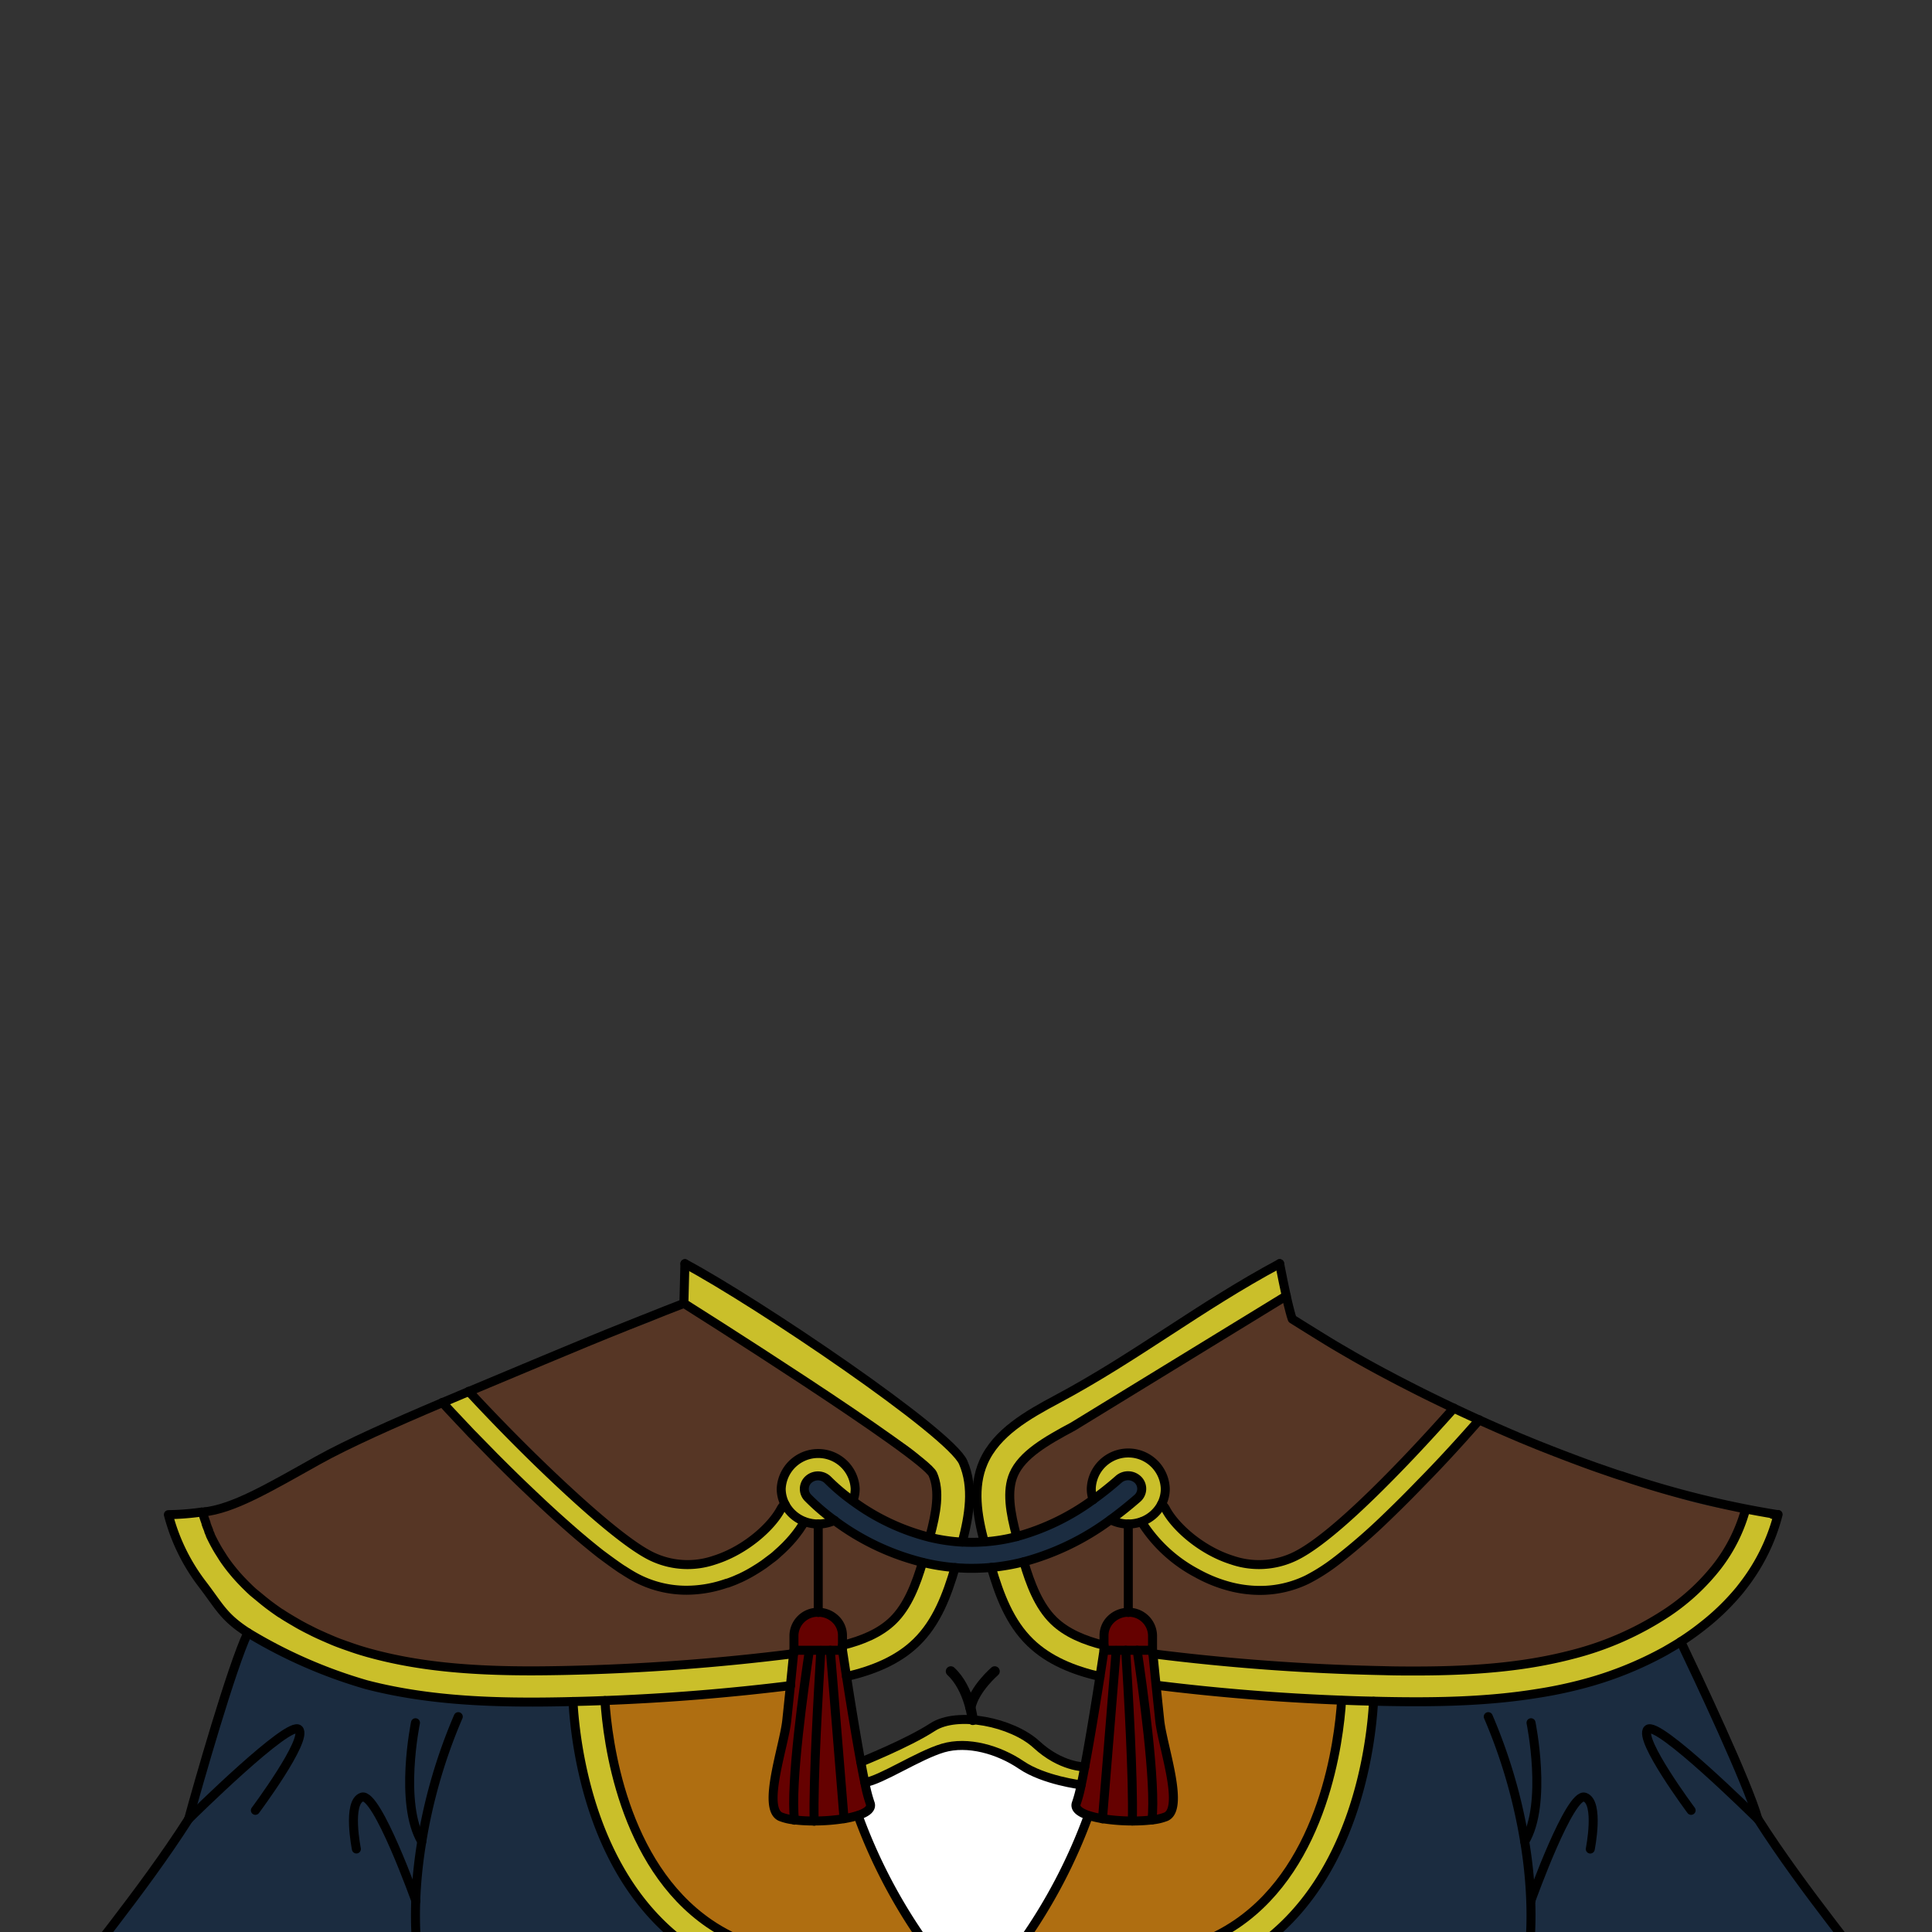 <svg id="outfit" xmlns="http://www.w3.org/2000/svg" viewBox="0 0 432 432">
  <rect x="0" y="0" width="432" height="432" fill="#333333" stroke="none"/>
  <defs>
    <style>.BUNTAI_PUMA_OUTFIT_PUMA_OUTFIT_16_cls-1{fill:#650100;}.BUNTAI_PUMA_OUTFIT_PUMA_OUTFIT_16_cls-2{fill:#fff;}.BUNTAI_PUMA_OUTFIT_PUMA_OUTFIT_16_cls-3{fill:#af6e11;}.BUNTAI_PUMA_OUTFIT_PUMA_OUTFIT_16_cls-4{fill:#1b2c40;}.BUNTAI_PUMA_OUTFIT_PUMA_OUTFIT_16_cls-5{fill:#cabf2a;}.BUNTAI_PUMA_OUTFIT_PUMA_OUTFIT_16_cls-6{fill:#563625;}.BUNTAI_PUMA_OUTFIT_PUMA_OUTFIT_16_cls-7,.BUNTAI_PUMA_OUTFIT_PUMA_OUTFIT_16_cls-8,.BUNTAI_PUMA_OUTFIT_PUMA_OUTFIT_16_cls-9{fill:none;stroke:#000;stroke-linecap:round;stroke-linejoin:round;}.BUNTAI_PUMA_OUTFIT_PUMA_OUTFIT_16_cls-7{stroke-width:2.01px;}.BUNTAI_PUMA_OUTFIT_PUMA_OUTFIT_16_cls-8{stroke-width:2.26px;}.BUNTAI_PUMA_OUTFIT_PUMA_OUTFIT_16_cls-9{stroke-width:2.01px;}</style>
  </defs>
  <path class="BUNTAI_PUMA_OUTFIT_PUMA_OUTFIT_16_cls-1" d="M257.71,365.73V369H246.86v-3.31a5.06,5.06,0,0,1,1.59-3.66,5.6,5.6,0,0,1,3.84-1.52A5.31,5.31,0,0,1,257.71,365.73Z" />
  <path class="BUNTAI_PUMA_OUTFIT_PUMA_OUTFIT_16_cls-2" d="M241.76,399.1a29,29,0,0,1-1.07,4.1c-.47,1.18.68,2.1,2.67,2.76a120.4,120.4,0,0,1-15,28.56c-1.43,2-2.93,3.93-4.53,5.85q-2.9,3.48-6.22,6.77c-2.22-2.19-4.28-4.45-6.22-6.77-1.6-1.92-3.1-3.87-4.53-5.85a120.4,120.4,0,0,1-15-28.56c2-.66,3.15-1.58,2.67-2.76a32.9,32.9,0,0,1-1.18-4.63c3.62-.51,11.91-6.06,17.47-7.7s12.46.34,17.53,3.79S241.76,399.1,241.76,399.1Z" />
  <path class="BUNTAI_PUMA_OUTFIT_PUMA_OUTFIT_16_cls-3" d="M258.51,376.9c.27,2.71.58,5.63.81,7.86.59,5.65,5.57,19.56,1.42,21.49a11.44,11.44,0,0,1-3.16.73,36.64,36.64,0,0,1-4.39.24,43.55,43.55,0,0,1-6.67-.52,21.07,21.07,0,0,1-3.16-.74,120.4,120.4,0,0,1-15,28.56c20.08,5.27,36.29,3.79,48.27-4.41,19.43-13.31,22.77-40.95,23.34-49.86h0Q279.19,379.46,258.51,376.9Z" />
  <path class="BUNTAI_PUMA_OUTFIT_PUMA_OUTFIT_16_cls-3" d="M188.73,406.7a43.78,43.78,0,0,1-6.68.52,36.76,36.76,0,0,1-4.39-.24,11.27,11.27,0,0,1-3.15-.73c-4.16-1.93.82-15.84,1.41-21.49.24-2.23.54-5.15.82-7.86q-20.66,2.53-41.48,3.34h0c.57,8.91,3.91,36.55,23.34,49.86,12,8.2,28.19,9.68,48.27,4.41a120.4,120.4,0,0,1-15-28.56A20.64,20.64,0,0,1,188.73,406.7Z" />
  <path class="BUNTAI_PUMA_OUTFIT_PUMA_OUTFIT_16_cls-4" d="M186.61,340a55.18,55.18,0,0,0,19.68,9.38,46.1,46.1,0,0,0,7.28,1.18c.51.05,1,.08,1.55.1.75,0,1.49.06,2.24.06,1.43,0,2.87-.07,4.3-.2a46.55,46.55,0,0,0,7.26-1.26,57.88,57.88,0,0,0,19.42-9.4h0c2-1.46,4-3.05,6-4.79a2.82,2.82,0,0,0,.19-4.12,3.18,3.18,0,0,0-4.32-.18,73.9,73.9,0,0,1-5.79,4.61,51.86,51.86,0,0,1-17.11,8.25,39.5,39.5,0,0,1-7.26,1.17,36.64,36.64,0,0,1-4.57.05l-.32,0a40,40,0,0,1-7.28-1.08,49.33,49.33,0,0,1-17.17-8.12h0a44.65,44.65,0,0,1-5.49-4.63,3.15,3.15,0,0,0-4.3-.25,2.83,2.83,0,0,0-.27,4.11A47.73,47.73,0,0,0,186.61,340Z" />
  <path class="BUNTAI_PUMA_OUTFIT_PUMA_OUTFIT_16_cls-4" d="M419.93,443.73c-1.78-3.38-16.37-20.52-26.86-37v0c-2.11-7.74-13.65-32.16-17.24-39.66a78.32,78.32,0,0,1-22.54,9.64c-14.29,3.7-29.29,4.09-44.1,3.79l-2.05-.05c-.55,9.74-4,39.87-26.3,55.14-8.56,5.88-18.82,8.81-30.69,8.81a96.92,96.92,0,0,1-26.3-4q-2.9,3.48-6.22,6.77c-2.22-2.19-4.28-4.45-6.22-6.77a96.86,96.86,0,0,1-26.3,4c-11.86,0-22.12-2.93-30.68-8.81-22.26-15.27-25.75-45.4-26.3-55.14l-2.06.05c-14.81.3-29.81-.09-44.1-3.79a109.61,109.61,0,0,1-26.54-11.64c-3.59,7.5-11.13,33.92-13.24,41.66v0c-10.49,16.45-25.08,33.59-26.86,37s-3.2,23.78-3.2,23.78h92.71a57,57,0,0,0,7.55,8.29h210.5a56.47,56.47,0,0,0,7.55-8.29h92.72S421.71,447.13,419.93,443.73Z" />
  <path class="BUNTAI_PUMA_OUTFIT_PUMA_OUTFIT_16_cls-5" d="M180.93,330.7a2.82,2.82,0,0,0-.26,4.11,46.32,46.32,0,0,0,5.94,5.15,8.52,8.52,0,0,1-3.65.81c-.24,0-.49,0-.73,0s-.48-.05-.72-.09a5.05,5.05,0,0,1-.56-.12,1.1,1.1,0,0,1-.26-.06l-.14,0h0l-.19-.06a.49.49,0,0,1-.17-.06l-.13,0-.06,0-.15.27s0,0,0,0c-.19.34-.41.69-.65,1l-.3.46-.46.62c-.11.16-.24.32-.37.49s-.44.55-.68.84l-.59.67-.19.21-.76.8-.09.09-.9.87,0,0c-.3.28-.6.56-.92.83s-.67.57-1,.85-.63.5-1,.75l-1,.75-.91.61-.11.07q-.28.2-.57.36a33.18,33.18,0,0,1-3.63,2l-.54.23c-.39.18-.78.35-1.18.5s-.79.31-1.2.45l-.12,0c-.3.11-.62.21-.93.31a27.26,27.26,0,0,1-8.07,1.27,24.08,24.08,0,0,1-10.69-2.47c-.66-.32-1.36-.71-2.1-1.16l-.68-.42-.7-.45c-.32-.2-.64-.42-1-.65l-.83-.58-.81-.58,0,0-1.11-.81-1.35-1c-.49-.39-1-.78-1.49-1.19-.79-.64-1.6-1.3-2.43-2l-.05-.05-1.56-1.32-.09-.08-.1-.08c-.92-.8-1.84-1.61-2.78-2.45h0l-.38-.34c-.55-.48-1.1-1-1.65-1.49l-.22-.2c-.71-.64-1.41-1.3-2.12-1.95l-2.34-2.21-2.1-2-.24-.23c-1.6-1.54-3.17-3.09-4.71-4.62l-1.6-1.6c-1.58-1.59-3.1-3.16-4.54-4.65l-1.41-1.47c-.46-.49-.92-1-1.35-1.43-.23-.23-.44-.46-.65-.69-1.29-1.37-2.47-2.65-3.52-3.82h0c1.94-.83,3.9-1.65,5.86-2.47,4,4.35,9.49,10,15.26,15.66,9.51,9.27,19.79,18.39,25.61,21.23a18.5,18.5,0,0,0,14.06.86c6.89-2.16,12.83-7.53,14.91-11.49a3,3,0,0,1,.89-1,7.55,7.55,0,0,1-.84-3.48,8.27,8.27,0,0,1,16.53,0,7.61,7.61,0,0,1-.49,2.7,43.71,43.71,0,0,1-5.49-4.63A3.16,3.16,0,0,0,180.93,330.7Z" />
  <path class="BUNTAI_PUMA_OUTFIT_PUMA_OUTFIT_16_cls-5" d="M325.09,314.85c1.84.87,3.74,1.75,5.68,2.63-3.51,4-8,9-12.93,14-2.38,2.47-4.84,4.94-7.3,7.31h0l-.6.58a133.62,133.62,0,0,1-10.85,9.45l-.14.1a42.06,42.06,0,0,1-6.57,4.23,24.07,24.07,0,0,1-10.68,2.47,26.71,26.71,0,0,1-7.43-1.08l-.64-.19a31.67,31.67,0,0,1-5.47-2.29,3.59,3.59,0,0,1-.38-.21A32.62,32.62,0,0,1,255.7,341h0c-.15-.25-.29-.47-.42-.71l-.14,0a.34.34,0,0,1-.14.05,6.32,6.32,0,0,1-.62.18.08.08,0,0,1-.07,0l-.11,0-.48.11h0l-.23,0-.24,0-.23,0c-.23,0-.47,0-.71,0a8.52,8.52,0,0,1-3.94-.95c2-1.46,4-3.05,6-4.79a2.83,2.83,0,0,0,.18-4.12,3.17,3.17,0,0,0-4.31-.18c-1.93,1.68-3.85,3.23-5.79,4.61a7.27,7.27,0,0,1-.42-2.46,8.28,8.28,0,0,1,16.55,0,7.55,7.55,0,0,1-.85,3.48,3,3,0,0,1,.89,1c2.08,4,8,9.33,14.91,11.49a18.5,18.5,0,0,0,14.06-.86c6.2-3,15.77-12.08,24.33-21C318,322.69,321.92,318.41,325.09,314.85Z" />
  <path class="BUNTAI_PUMA_OUTFIT_PUMA_OUTFIT_16_cls-5" d="M241.76,399.1c.26-1.16.52-2.5.79-4-.08,0-5.36,0-10.77-5s-17.67-7.52-23.25-3.9S192.48,394,192.48,394c.31,1.65.6,3.2.89,4.53,3.62-.51,11.91-6.06,17.47-7.7s12.46.34,17.53,3.79S241.76,399.1,241.76,399.1Z" />
  <path class="BUNTAI_PUMA_OUTFIT_PUMA_OUTFIT_16_cls-5" d="M228.92,349.22a46.55,46.55,0,0,1-7.26,1.26c1.81,6.12,4.06,12.26,8.69,16.76,4.19,4.07,9.73,6.27,15.62,7.64.54-3.48.89-5.84.89-5.84V367.9c-4.42-1.1-8.41-2.76-11.27-5.55C232.24,359.09,230.36,354.1,228.92,349.22Z" />
  <path class="BUNTAI_PUMA_OUTFIT_PUMA_OUTFIT_16_cls-5" d="M158.6,430.11c-19.43-13.31-22.77-40.95-23.34-49.86h0q20.79-.78,41.48-3.34c.31-3.06.59-5.85.71-7.13a493.39,493.39,0,0,1-51.54,3.76c-2.61.05-5,.08-7.18.08-14.41,0-25.16-1.13-34.85-3.64-14.09-3.67-25.71-10.71-32.7-19.83a36.71,36.71,0,0,1-6.09-12,59.82,59.82,0,0,1-7.44.58,43.62,43.62,0,0,0,7.62,15.58c3.87,5.07,4.72,7.32,10.15,10.82A109.61,109.61,0,0,0,82,376.72c14.29,3.7,29.29,4.09,44.1,3.79l2.06-.05c.55,9.74,4,39.87,26.3,55.14,8.56,5.88,18.82,8.81,30.68,8.81a96.86,96.86,0,0,0,26.3-4c-1.6-1.92-3.1-3.87-4.53-5.85C186.79,439.79,170.58,438.31,158.6,430.11Z" />
  <path class="BUNTAI_PUMA_OUTFIT_PUMA_OUTFIT_16_cls-5" d="M199.66,362.35c-2.86,2.79-6.85,4.45-11.28,5.55V369s.36,2.36.9,5.84c5.88-1.37,11.43-3.57,15.61-7.64,4.62-4.49,6.87-10.61,8.68-16.72a46.1,46.1,0,0,1-7.28-1.18C204.85,354.19,203,359.12,199.66,362.35Z" />
  <path class="BUNTAI_PUMA_OUTFIT_PUMA_OUTFIT_16_cls-5" d="M215.17,344.79a40,40,0,0,1-7.27-1.08c1.46-5.46,2.32-10.3.69-14-1.88-4.34-7.13-7.41-13.27-10.69l-42.4-27.54a9,9,0,0,0-.39-2.26l.39-6.61c16.24,8.68,59.57,37.79,62.45,44.43C217.79,332.58,216.73,338.83,215.17,344.79Z" />
  <path class="BUNTAI_PUMA_OUTFIT_PUMA_OUTFIT_16_cls-5" d="M397.59,338.68A43.6,43.6,0,0,1,390,354.26c-.33.44-.67.87-1,1.29a52.61,52.61,0,0,1-8.24,8c-1.57,1.25-3.2,2.41-4.89,3.5-.3.19-.6.39-.91.57l0,0c-.84.52-1.69,1-2.55,1.51a80.59,80.59,0,0,1-19,7.54q-4.83,1.25-9.75,2c-11.28,1.82-22.87,2-34.35,1.77l-2.06-.05c-.55,9.74-4,39.87-26.3,55.14-8.56,5.88-18.82,8.81-30.69,8.81a96.92,96.92,0,0,1-26.3-4q2.4-2.88,4.53-5.85l.51.13c17,4.39,31.24,3.89,42.43-1.47a38.1,38.1,0,0,0,5.34-3.07,44.49,44.49,0,0,0,12.52-13.32,5.43,5.43,0,0,0,.35-.57,58.16,58.16,0,0,0,2.86-5.31,4.37,4.37,0,0,0,.23-.49c5.62-12,7-24.66,7.38-30.17h0q-20.81-.78-41.48-3.34c-.31-3.06-.59-5.85-.71-7.13a493.39,493.39,0,0,0,51.54,3.76c2.61.05,5,.08,7.18.08,14.41,0,25.16-1.13,34.85-3.64a69.59,69.59,0,0,0,21.57-9.52h0a47.85,47.85,0,0,0,11.11-10.3,36.49,36.49,0,0,0,6.08-12,57.29,57.29,0,0,0,6.25.54h.05q.36,0,.72,0h.42Z" />
  <path class="BUNTAI_PUMA_OUTFIT_PUMA_OUTFIT_16_cls-5" d="M287.61,289.77,239.94,319c-6.15,3.28-11.39,6.35-13.28,10.69-1.61,3.72-.78,8.51.67,13.93a39.77,39.77,0,0,1-7.26,1.17c-1.56-5.95-2.6-12.19-.18-17.77,2.88-6.64,9.9-10.61,16.47-14.12,17.69-9.43,32.08-20.86,49.77-30.31C286.52,284.6,287.07,287.33,287.61,289.77Z" />
  <path class="BUNTAI_PUMA_OUTFIT_PUMA_OUTFIT_16_cls-1" d="M193.37,398.57c-.29-1.33-.58-2.88-.89-4.53-1.14-6.15-2.39-13.93-3.2-19.16-.54-3.48-.9-5.84-.9-5.84v-3.31a5.06,5.06,0,0,0-1.59-3.66,5.59,5.59,0,0,0-3.83-1.52,5.3,5.3,0,0,0-5.43,5.18V369s0,.26-.08.73c-.12,1.28-.4,4.07-.71,7.13-.28,2.71-.58,5.63-.82,7.86-.59,5.65-5.57,19.56-1.41,21.49a11.27,11.27,0,0,0,3.15.73,36.76,36.76,0,0,0,4.39.24,43.78,43.78,0,0,0,6.68-.52,20.64,20.64,0,0,0,3.15-.74c2-.66,3.15-1.58,2.67-2.76A32.9,32.9,0,0,1,193.37,398.57Z" />
  <path class="BUNTAI_PUMA_OUTFIT_PUMA_OUTFIT_16_cls-1" d="M259.32,384.76c-.23-2.23-.54-5.15-.81-7.86-.32-3.06-.59-5.85-.72-7.13-.05-.47-.08-.73-.08-.73H246.86s-.35,2.36-.89,5.84c-.87,5.55-2.22,14-3.42,20.26-.27,1.46-.53,2.8-.79,4a29,29,0,0,1-1.07,4.1c-.47,1.18.68,2.1,2.67,2.76a21.07,21.07,0,0,0,3.16.74,43.55,43.55,0,0,0,6.67.52,36.64,36.64,0,0,0,4.39-.24,11.44,11.44,0,0,0,3.16-.73C264.89,404.32,259.91,390.41,259.32,384.76Z" />
  <path class="BUNTAI_PUMA_OUTFIT_PUMA_OUTFIT_16_cls-6" d="M206.3,349.34c-1.45,4.85-3.31,9.78-6.64,13-2.86,2.79-6.85,4.45-11.28,5.55v-2.17a5.09,5.09,0,0,0-1.58-3.66,5.6,5.6,0,0,0-3.84-1.52,5.31,5.31,0,0,0-5.43,5.18V369s0,.26-.08.73a493.2,493.2,0,0,1-51.54,3.76c-2.6.05-5,.08-7.17.08-14.42,0-25.16-1.13-34.85-3.64l-1.53-.41c-.8-.23-1.59-.46-2.37-.71l-1-.33c-1-.35-2.08-.72-3.1-1.1-.69-.26-1.37-.53-2-.81l-1.21-.52-1.31-.59c-.44-.2-.87-.4-1.29-.61l-1.27-.64c-.42-.21-.83-.43-1.24-.65s-.79-.43-1.18-.66l-1.23-.72-1-.6-.15-.09c-.4-.25-.79-.5-1.17-.76l-.05,0h0l0,0c-.38-.25-.75-.51-1.12-.77l-.67-.48-.2-.15c-.41-.3-.82-.6-1.22-.92-.63-.49-1.24-1-1.83-1.49L56.58,356c-.34-.31-.68-.62-1-.94s-.59-.57-.87-.86-.46-.47-.68-.7-.51-.54-.75-.81-.49-.54-.72-.82c-.47-.55-.93-1.12-1.37-1.69-.28-.37-.55-.74-.82-1.12s-.52-.76-.76-1.15-.49-.77-.73-1.16c-.15-.24-.29-.49-.44-.74l-.51-.93-.25-.48-.24-.47-.15-.31c-.1-.19-.19-.39-.28-.59a.36.36,0,0,1,0-.09c-.12-.26-.24-.52-.34-.78l0-.06,0-.06a4.62,4.62,0,0,1-.19-.47l-.06-.15a.61.61,0,0,1-.05-.12l-.09-.21c0-.11-.08-.21-.11-.32l-.05-.12a.87.87,0,0,1-.07-.17s0-.08,0-.12-.12-.31-.17-.47l-.06-.18a1.06,1.06,0,0,1-.09-.25c-.16-.47-.31-.94-.45-1.42,0,0,0-.05,0-.07v0l.6-.09-.31.06c6.71-.67,14.53-5.32,25.67-11.55,6.6-3.69,17-8.32,27.88-12.93h0c1,1.17,2.23,2.45,3.52,3.82.21.23.42.46.65.69.43.47.89.94,1.35,1.43l1.41,1.47c1.44,1.49,3,3.06,4.54,4.65l1.6,1.6c1.54,1.53,3.11,3.08,4.71,4.62l.24.23,2.1,2,2.34,2.21c.71.65,1.41,1.31,2.12,1.95l.22.2c.55.51,1.1,1,1.65,1.49l.38.34h0c.94.84,1.86,1.65,2.78,2.45l.1.08.09.08,1.56,1.32.05.05c.83.7,1.64,1.36,2.43,2,.5.41,1,.8,1.49,1.19l1.35,1,1.11.81,0,0,.81.58.83.58c.33.23.65.45,1,.65l.7.45.68.42c.74.45,1.44.84,2.1,1.16a24.08,24.08,0,0,0,10.69,2.47,27.26,27.26,0,0,0,8.07-1.27c.31-.1.63-.2.93-.31l.12,0,.6-.22.6-.23c.4-.15.79-.32,1.18-.5l.54-.23a33.18,33.18,0,0,0,3.63-2q.28-.17.57-.36l.11-.07.91-.61,1-.75c.33-.25.65-.49,1-.75s.69-.56,1-.85.62-.55.92-.83l0,0,.9-.87.09-.09c.27-.26.52-.53.76-.8l.19-.21.59-.67c.24-.29.47-.57.68-.84s.26-.33.37-.49l.46-.62.3-.46c.24-.35.46-.7.65-1,0,0,0,0,0,0l.15-.27.06,0,.13,0a4.22,4.22,0,0,0,.79.23,5.05,5.05,0,0,0,.56.12q.36.06.72.09c.24,0,.49,0,.73,0a8.52,8.52,0,0,0,3.65-.81A55.24,55.24,0,0,0,206.3,349.34Z" />
  <path class="BUNTAI_PUMA_OUTFIT_PUMA_OUTFIT_16_cls-6" d="M325.09,314.85c-3.17,3.56-7.06,7.84-11.18,12.13-8.56,8.95-18.13,18-24.33,21a18.5,18.5,0,0,1-14.06.86c-6.89-2.16-12.83-7.53-14.91-11.49a3,3,0,0,0-.89-1,7.55,7.55,0,0,0,.85-3.48,8.28,8.28,0,0,0-16.55,0,7.27,7.27,0,0,0,.42,2.46,51.86,51.86,0,0,1-17.11,8.25c-1.45-5.42-2.28-10.21-.67-13.93,1.89-4.34,7.13-7.41,13.28-10.69l47.67-29.2A48.64,48.64,0,0,0,289,295c1.15.77,5.9,3.69,7.62,4.74C302.92,303.55,312.93,309.09,325.09,314.85Z" />
  <path class="BUNTAI_PUMA_OUTFIT_PUMA_OUTFIT_16_cls-6" d="M390.15,338.1a36.49,36.49,0,0,1-6.08,12A47.85,47.85,0,0,1,373,360.44h0A69.59,69.59,0,0,1,351.37,370c-9.69,2.51-20.44,3.64-34.85,3.64-2.22,0-4.57,0-7.18-.08a493.39,493.39,0,0,1-51.54-3.76c-.05-.47-.08-.73-.08-.73v-3.31a5.32,5.32,0,0,0-5.43-5.18,5.57,5.57,0,0,0-3.83,1.52,5.06,5.06,0,0,0-1.59,3.66v2.17c-4.43-1.1-8.42-2.76-11.28-5.55-3.35-3.26-5.22-8.25-6.67-13.13a57.79,57.79,0,0,0,19.42-9.4h0a8.52,8.52,0,0,0,3.94.95c.24,0,.48,0,.71,0l.21,0,.55-.07h.1l.09,0,.25-.06.11,0a.08.08,0,0,0,.07,0,6.32,6.32,0,0,0,.62-.18.34.34,0,0,0,.14-.05l.14,0c.13.24.27.46.42.71h0a32.62,32.62,0,0,0,12.07,10.94,3.59,3.59,0,0,0,.38.21,31.11,31.11,0,0,0,5.45,2.28l.66.2a26.71,26.71,0,0,0,7.43,1.08,24.07,24.07,0,0,0,10.68-2.47,42.06,42.06,0,0,0,6.57-4.23l.14-.1a133.62,133.62,0,0,0,10.85-9.45l.6-.58h0c2.46-2.37,4.92-4.84,7.3-7.31,4.88-5,9.42-10.07,12.93-14,8.18,3.7,17.15,7.4,26.52,10.71h0q2.54.9,5.12,1.74c3,1.25,6.07,2.44,9.17,3.52A94,94,0,0,0,390.15,338.1Z" />
  <path class="BUNTAI_PUMA_OUTFIT_PUMA_OUTFIT_16_cls-6" d="M207.9,343.71a49.24,49.24,0,0,1-17.17-8.12h0a7.61,7.61,0,0,0,.49-2.7,8.27,8.27,0,0,0-16.53,0,7.55,7.55,0,0,0,.84,3.48,3,3,0,0,0-.89,1c-2.08,4-8,9.33-14.91,11.49a18.5,18.5,0,0,1-14.06-.86c-5.82-2.84-16.1-12-25.61-21.23-5.77-5.62-11.25-11.31-15.26-15.66,5.8-2.44,11.54-4.82,16.71-7,3.31-1.39,6.55-2.73,9.61-4,2.89-.82,5.73-1.65,8.32-2.47,2.41-.77,4.59-1.54,6.38-2.31,1.23-.53,5.76-3.3,7-3.88l.11-.05.05,0,0,0,.06,0,.19.12,35.05,22.77.11.07,6.9,4.48c6.14,3.28,11.39,6.35,13.27,10.69C210.22,333.41,209.36,338.25,207.9,343.71Z" />
  <path class="BUNTAI_PUMA_OUTFIT_PUMA_OUTFIT_16_cls-7" d="M189.28,374.88c5.88-1.37,11.43-3.57,15.61-7.64,4.62-4.49,6.87-10.61,8.68-16.72" />
  <path class="BUNTAI_PUMA_OUTFIT_PUMA_OUTFIT_16_cls-7" d="M45.09,338.1a59.82,59.82,0,0,1-7.44.58,43.62,43.62,0,0,0,7.62,15.58c3.87,5.07,4.72,7.32,10.15,10.82A109.61,109.61,0,0,0,82,376.72c14.29,3.7,29.29,4.09,44.1,3.79l2.06-.05q3.57-.07,7.14-.22,20.79-.78,41.48-3.34" />
  <path class="BUNTAI_PUMA_OUTFIT_PUMA_OUTFIT_16_cls-7" d="M153.15,282.56c16.24,8.68,59.34,37.79,62.22,44.43,2.42,5.59,1.36,11.84-.2,17.8" />
  <path class="BUNTAI_PUMA_OUTFIT_PUMA_OUTFIT_16_cls-7" d="M153.15,282.56l-.23,8.87s53.79,33.89,55.67,38.23c1.63,3.75.77,8.59-.69,14" />
  <path class="BUNTAI_PUMA_OUTFIT_PUMA_OUTFIT_16_cls-7" d="M177.45,369.77a493.2,493.2,0,0,1-51.54,3.76c-2.6.05-5,.08-7.17.08-14.42,0-25.16-1.13-34.85-3.64l-1.53-.41c-.8-.23-1.59-.46-2.37-.71l-1-.33c-1-.35-2.08-.72-3.1-1.1-.69-.26-1.37-.53-2-.81l-1.21-.52-1.31-.59c-.44-.2-.87-.4-1.29-.61l-1.27-.64c-.42-.21-.83-.43-1.24-.65s-.79-.43-1.18-.66l-1.23-.72-1-.6-.15-.09c-.4-.25-.79-.5-1.17-.76l-.05,0h0l0,0c-.38-.25-.75-.51-1.12-.77l-.67-.48-.2-.15c-.41-.3-.82-.6-1.22-.92-.63-.49-1.24-1-1.83-1.49L56.58,356c-.34-.31-.68-.62-1-.94s-.59-.57-.87-.86-.46-.47-.68-.7-.51-.54-.75-.81-.49-.54-.72-.82c-.47-.55-.93-1.12-1.37-1.69-.28-.37-.55-.74-.82-1.12s-.52-.76-.76-1.15-.49-.77-.73-1.16c-.15-.24-.29-.49-.44-.74l-.51-.93-.25-.48-.24-.47-.15-.31c-.1-.19-.19-.39-.28-.59a.36.36,0,0,1,0-.09c-.12-.26-.24-.52-.34-.78l0-.06,0-.06c-.07-.16-.13-.31-.19-.47l-.06-.15a.61.61,0,0,1-.05-.12l-.09-.21c0-.11-.08-.21-.11-.32l-.05-.12a.19.19,0,0,1,0-.07.31.31,0,0,1-.05-.1s0-.08,0-.12-.12-.31-.17-.47l-.06-.18a1.06,1.06,0,0,1-.09-.25c-.16-.47-.31-.94-.45-1.42,0,0,0-.05,0-.07v0l.6-.09h0" />
  <path class="BUNTAI_PUMA_OUTFIT_PUMA_OUTFIT_16_cls-7" d="M188.38,367.9c4.43-1.1,8.42-2.76,11.28-5.55,3.33-3.23,5.19-8.16,6.63-13" />
  <path class="BUNTAI_PUMA_OUTFIT_PUMA_OUTFIT_16_cls-7" d="M190.72,335.58a7.4,7.4,0,0,0,.5-2.7,8.28,8.28,0,0,0-16.54,0,7.55,7.55,0,0,0,.85,3.48,8.18,8.18,0,0,0,4.43,3.88,8.68,8.68,0,0,0,6.65-.28" />
  <path class="BUNTAI_PUMA_OUTFIT_PUMA_OUTFIT_16_cls-7" d="M98.94,313.59h0c1,1.17,2.23,2.45,3.52,3.82.21.23.42.46.65.69.43.47.89.94,1.35,1.43s.92,1,1.41,1.47c1.44,1.49,3,3.06,4.54,4.65l1.6,1.6c1.54,1.53,3.11,3.08,4.71,4.62l.24.23,2.1,2,2.34,2.21c.71.65,1.41,1.31,2.12,1.95l.22.2c.55.51,1.1,1,1.65,1.49l.38.34h0c.94.84,1.86,1.65,2.78,2.45l.1.08.09.08c.52.46,1.05.9,1.56,1.32l.05.05c.83.7,1.64,1.36,2.43,2,.5.41,1,.8,1.49,1.19l1.35,1,1.11.81,0,0,.81.58.83.58c.33.23.65.45,1,.65l.7.45.68.42c.74.45,1.44.84,2.1,1.16a24.08,24.08,0,0,0,10.69,2.47,27.26,27.26,0,0,0,8.07-1.27c.31-.1.63-.2.93-.31l.12,0,.6-.22.6-.23c.4-.15.79-.32,1.18-.5l.54-.23a33.18,33.18,0,0,0,3.63-2q.28-.17.57-.36l.11-.07.91-.61,1-.75c.33-.25.65-.49,1-.75s.69-.56,1-.85.62-.55.92-.83l0,0,.9-.87.09-.09.76-.8.19-.21.59-.67c.24-.29.47-.57.68-.84s.26-.33.37-.49l.46-.62.3-.46c.24-.35.46-.7.65-1,0,0,0,0,0,0l.15-.27" />
  <path class="BUNTAI_PUMA_OUTFIT_PUMA_OUTFIT_16_cls-7" d="M175.53,336.36a3,3,0,0,0-.89,1c-2.08,4-8,9.33-14.91,11.49a18.5,18.5,0,0,1-14.06-.86c-5.82-2.84-16.1-12-25.61-21.23-5.77-5.62-11.25-11.31-15.26-15.66" />
  <path class="BUNTAI_PUMA_OUTFIT_PUMA_OUTFIT_16_cls-7" d="M217.62,447.14c-2.22-2.19-4.28-4.45-6.22-6.77-1.6-1.92-3.1-3.87-4.53-5.85a120.4,120.4,0,0,1-15-28.56" />
  <path class="BUNTAI_PUMA_OUTFIT_PUMA_OUTFIT_16_cls-7" d="M42.17,406.76c-10.49,16.45-25.08,33.59-26.86,37s-3.2,23.78-3.2,23.78h92.71" />
  <path class="BUNTAI_PUMA_OUTFIT_PUMA_OUTFIT_16_cls-7" d="M55.42,365.08c-3.59,7.5-11.13,33.92-13.24,41.66" />
  <path class="BUNTAI_PUMA_OUTFIT_PUMA_OUTFIT_16_cls-7" d="M102.47,383.85a119.68,119.68,0,0,0-8.16,27.95c-2.78,16.84-2.47,38.33,10.51,55.71a57,57,0,0,0,7.55,8.29" />
  <path class="BUNTAI_PUMA_OUTFIT_PUMA_OUTFIT_16_cls-7" d="M92.9,385.21s-3.72,18.06,1.41,26.59" />
  <path class="BUNTAI_PUMA_OUTFIT_PUMA_OUTFIT_16_cls-7" d="M93,425.08s-8.71-24.38-12.07-23.24-1.24,11.6-1.24,11.6" />
  <path class="BUNTAI_PUMA_OUTFIT_PUMA_OUTFIT_16_cls-7" d="M42.17,406.76v0c.65-.64,22.55-22.29,24.65-20.05s-9.72,18.09-9.72,18.09" />
  <path class="BUNTAI_PUMA_OUTFIT_PUMA_OUTFIT_16_cls-7" d="M135.26,380.25c.57,8.91,3.91,36.55,23.34,49.86,12,8.2,28.19,9.68,48.27,4.41" />
  <path class="BUNTAI_PUMA_OUTFIT_PUMA_OUTFIT_16_cls-7" d="M128.12,380.46c.55,9.74,4,39.87,26.3,55.14,8.56,5.88,18.82,8.81,30.68,8.81a96.86,96.86,0,0,0,26.3-4" />
  <line class="BUNTAI_PUMA_OUTFIT_PUMA_OUTFIT_16_cls-7" x1="182.96" y1="340.77" x2="182.96" y2="360.55" />
  <path class="BUNTAI_PUMA_OUTFIT_PUMA_OUTFIT_16_cls-7" d="M188.38,369H177.53v-3.31a5.3,5.3,0,0,1,5.43-5.18,5.59,5.59,0,0,1,3.83,1.52,5.06,5.06,0,0,1,1.59,3.66V369Z" />
  <path class="BUNTAI_PUMA_OUTFIT_PUMA_OUTFIT_16_cls-7" d="M188.38,369s.36,2.36.9,5.84c.81,5.23,2.06,13,3.2,19.16.31,1.65.6,3.2.89,4.53a32.9,32.9,0,0,0,1.18,4.63c.48,1.18-.67,2.1-2.67,2.76a20.64,20.64,0,0,1-3.15.74,43.78,43.78,0,0,1-6.68.52,36.76,36.76,0,0,1-4.39-.24,11.27,11.27,0,0,1-3.15-.73c-4.16-1.93.82-15.84,1.41-21.49.24-2.23.54-5.15.82-7.86.31-3.06.59-5.85.71-7.13.05-.47.08-.73.08-.73" />
  <path class="BUNTAI_PUMA_OUTFIT_PUMA_OUTFIT_16_cls-7" d="M177.66,407c-1-8,2.19-30.44,3.31-37.94" />
  <path class="BUNTAI_PUMA_OUTFIT_PUMA_OUTFIT_16_cls-7" d="M182.05,407.22c-.26-9.13,1-30,1.49-38.18" />
  <path class="BUNTAI_PUMA_OUTFIT_PUMA_OUTFIT_16_cls-7" d="M185.66,369c.7,8.67,2.43,29.91,3.07,37.66" />
  <path class="BUNTAI_PUMA_OUTFIT_PUMA_OUTFIT_16_cls-7" d="M220.07,344.76c-1.56-5.95-2.6-12.19-.18-17.77,2.88-6.64,9.9-10.61,16.47-14.12,17.69-9.43,32.08-20.86,49.77-30.31" />
  <path class="BUNTAI_PUMA_OUTFIT_PUMA_OUTFIT_16_cls-7" d="M396.4,338.64h.05q.36,0,.72,0h.42A43.6,43.6,0,0,1,390,354.26c-.33.44-.67.87-1,1.29a52.61,52.61,0,0,1-8.24,8c-1.57,1.25-3.2,2.41-4.89,3.5-.3.19-.6.39-.91.57l0,0c-.84.52-1.69,1-2.55,1.51a80.59,80.59,0,0,1-19,7.54q-4.83,1.25-9.75,2c-11.28,1.82-22.87,2-34.35,1.77l-2.06-.05q-3.57-.07-7.14-.22-20.81-.78-41.48-3.34" />
  <path class="BUNTAI_PUMA_OUTFIT_PUMA_OUTFIT_16_cls-7" d="M221.66,350.48c1.81,6.12,4.06,12.26,8.69,16.76,4.19,4.07,9.73,6.27,15.62,7.64" />
  <path class="BUNTAI_PUMA_OUTFIT_PUMA_OUTFIT_16_cls-7" d="M228.92,349.22c1.44,4.88,3.32,9.87,6.67,13.13,2.86,2.79,6.85,4.45,11.27,5.55" />
  <path class="BUNTAI_PUMA_OUTFIT_PUMA_OUTFIT_16_cls-7" d="M390.15,338.1a36.49,36.49,0,0,1-6.08,12A47.85,47.85,0,0,1,373,360.44h0A69.59,69.59,0,0,1,351.37,370c-9.69,2.51-20.44,3.64-34.85,3.64-2.22,0-4.57,0-7.18-.08a493.39,493.39,0,0,1-51.54-3.76" />
  <path class="BUNTAI_PUMA_OUTFIT_PUMA_OUTFIT_16_cls-7" d="M227.33,343.59c-1.45-5.42-2.28-10.21-.67-13.93,1.89-4.34,7.13-7.41,13.28-10.69l47.67-29.2" />
  <path class="BUNTAI_PUMA_OUTFIT_PUMA_OUTFIT_16_cls-7" d="M244.43,335.34a7.52,7.52,0,0,1-.42-2.46,8.28,8.28,0,0,1,16.55,0,7.55,7.55,0,0,1-.84,3.48,8.24,8.24,0,0,1-4.44,3.88,8.67,8.67,0,0,1-6.93-.42" />
  <path class="BUNTAI_PUMA_OUTFIT_PUMA_OUTFIT_16_cls-7" d="M259.72,336.36a3,3,0,0,1,.89,1c2.08,4,8,9.33,14.91,11.49a18.5,18.5,0,0,0,14.06-.86c6.2-3,15.77-12.08,24.33-21,4.12-4.29,8-8.57,11.18-12.13" />
  <path class="BUNTAI_PUMA_OUTFIT_PUMA_OUTFIT_16_cls-7" d="M330.77,317.48c-3.51,4-8,9-12.93,14-2.38,2.47-4.84,4.94-7.3,7.31h0l-.6.58a133.62,133.62,0,0,1-10.85,9.45l-.14.1a42.06,42.06,0,0,1-6.57,4.23,24.07,24.07,0,0,1-10.68,2.47,26.71,26.71,0,0,1-7.43-1.08l-.64-.19a31.67,31.67,0,0,1-5.47-2.29,3.59,3.59,0,0,1-.38-.21A32.62,32.62,0,0,1,255.7,341h0c-.15-.25-.29-.47-.42-.71" />
  <path class="BUNTAI_PUMA_OUTFIT_PUMA_OUTFIT_16_cls-7" d="M243.36,406a120.4,120.4,0,0,1-15,28.56c-1.43,2-2.93,3.93-4.53,5.85q-2.9,3.48-6.22,6.77" />
  <path class="BUNTAI_PUMA_OUTFIT_PUMA_OUTFIT_16_cls-7" d="M393.06,406.74c-2.11-7.74-13.65-32.16-17.24-39.66" />
  <path class="BUNTAI_PUMA_OUTFIT_PUMA_OUTFIT_16_cls-7" d="M330.42,467.51h92.72s-1.43-20.38-3.21-23.78-16.37-20.52-26.86-37" />
  <path class="BUNTAI_PUMA_OUTFIT_PUMA_OUTFIT_16_cls-7" d="M342.28,425.08c.5,14-2.11,29.36-11.86,42.43a56.47,56.47,0,0,1-7.55,8.29H112.37" />
  <path class="BUNTAI_PUMA_OUTFIT_PUMA_OUTFIT_16_cls-7" d="M332.78,383.85a120,120,0,0,1,8.15,27.95,103.77,103.77,0,0,1,1.35,13.27" />
  <path class="BUNTAI_PUMA_OUTFIT_PUMA_OUTFIT_16_cls-7" d="M342.34,385.21s3.72,18.06-1.41,26.59" />
  <path class="BUNTAI_PUMA_OUTFIT_PUMA_OUTFIT_16_cls-7" d="M342.28,425.08h0c.22-.6,8.75-24.36,12.08-23.23s1.23,11.6,1.23,11.6" />
  <path class="BUNTAI_PUMA_OUTFIT_PUMA_OUTFIT_16_cls-7" d="M393.07,406.76v0c-.65-.64-22.55-22.29-24.65-20.05s9.72,18.09,9.72,18.09" />
  <path class="BUNTAI_PUMA_OUTFIT_PUMA_OUTFIT_16_cls-7" d="M228.37,434.52c20.08,5.27,36.29,3.79,48.27-4.41,19.43-13.31,22.77-40.95,23.34-49.86" />
  <path class="BUNTAI_PUMA_OUTFIT_PUMA_OUTFIT_16_cls-7" d="M223.84,440.37a96.92,96.92,0,0,0,26.3,4c11.87,0,22.13-2.93,30.69-8.81,22.26-15.27,25.75-45.4,26.3-55.14" />
  <line class="BUNTAI_PUMA_OUTFIT_PUMA_OUTFIT_16_cls-7" x1="252.29" y1="340.77" x2="252.29" y2="360.55" />
  <path class="BUNTAI_PUMA_OUTFIT_PUMA_OUTFIT_16_cls-7" d="M246.86,369h10.85v-3.31a5.31,5.31,0,0,0-5.42-5.18,5.6,5.6,0,0,0-3.84,1.52,5.06,5.06,0,0,0-1.59,3.66V369Z" />
  <path class="BUNTAI_PUMA_OUTFIT_PUMA_OUTFIT_16_cls-7" d="M257.71,369s0,.26.08.73c.13,1.28.4,4.07.72,7.13.27,2.71.58,5.63.81,7.86.59,5.65,5.57,19.56,1.42,21.49a11.44,11.44,0,0,1-3.16.73,36.64,36.64,0,0,1-4.39.24,43.55,43.55,0,0,1-6.67-.52,21.07,21.07,0,0,1-3.16-.74c-2-.66-3.14-1.58-2.67-2.76a29,29,0,0,0,1.07-4.1c.26-1.16.52-2.5.79-4,1.2-6.3,2.55-14.71,3.42-20.26.54-3.48.89-5.84.89-5.84" />
  <path class="BUNTAI_PUMA_OUTFIT_PUMA_OUTFIT_16_cls-7" d="M254.27,369c1.12,7.5,4.29,29.91,3.31,37.94" />
  <path class="BUNTAI_PUMA_OUTFIT_PUMA_OUTFIT_16_cls-7" d="M251.71,369c.52,8.22,1.74,29,1.48,38.18" />
  <path class="BUNTAI_PUMA_OUTFIT_PUMA_OUTFIT_16_cls-7" d="M246.52,406.7c.63-7.75,2.36-29,3.06-37.66" />
  <path class="BUNTAI_PUMA_OUTFIT_PUMA_OUTFIT_16_cls-7" d="M221.66,350.48c-1.43.13-2.87.2-4.3.2-.75,0-1.49,0-2.24-.06-.52,0-1-.05-1.55-.1a46.1,46.1,0,0,1-7.28-1.18A55.18,55.18,0,0,1,186.61,340a47.73,47.73,0,0,1-6-5.15,2.83,2.83,0,0,1,.27-4.11,3.15,3.15,0,0,1,4.3.25,44.65,44.65,0,0,0,5.49,4.63h0a49.33,49.33,0,0,0,17.17,8.12,40,40,0,0,0,7.28,1.08l.32,0a36.64,36.64,0,0,0,4.57-.05,39.5,39.5,0,0,0,7.26-1.17,51.86,51.86,0,0,0,17.11-8.25,73.9,73.9,0,0,0,5.79-4.61,3.18,3.18,0,0,1,4.32.18,2.82,2.82,0,0,1-.19,4.12c-2,1.74-4,3.33-6,4.79h0a57.88,57.88,0,0,1-19.42,9.4A46.55,46.55,0,0,1,221.66,350.48Z" />
  <path class="BUNTAI_PUMA_OUTFIT_PUMA_OUTFIT_16_cls-7" d="M192.48,394s10.49-4.19,16.05-7.81,17.79-1.13,23.25,3.9,10.69,5,10.77,5" />
  <path class="BUNTAI_PUMA_OUTFIT_PUMA_OUTFIT_16_cls-7" d="M241.76,399.1s-8.33-1-13.39-4.44-12-5.43-17.53-3.79-13.85,7.19-17.47,7.7" />
  <path class="BUNTAI_PUMA_OUTFIT_PUMA_OUTFIT_16_cls-8" d="M217.51,384.59s-.7-7-4.9-10.88" />
  <path class="BUNTAI_PUMA_OUTFIT_PUMA_OUTFIT_16_cls-8" d="M222.42,373.71s-4.58,3.94-5.44,8.1" />
  <path class="BUNTAI_PUMA_OUTFIT_PUMA_OUTFIT_16_cls-9" d="M397.49,338.68h0a216.59,216.59,0,0,1-35-8.71.09.09,0,0,1-.07,0c-.86-.27-1.71-.56-2.57-.86l-2.55-.88h0c-1.17-.41-2.33-.83-3.49-1.26q-3.46-1.28-6.86-2.61l-3-1.18-3.8-1.56-2.62-1.12c-2.32-1-4.58-2-6.79-3q-2.91-1.32-5.68-2.63l-2.59-1.24-1.87-.91q-2.28-1.11-4.44-2.21l-1.82-.93c-1.25-.64-2.47-1.27-3.64-1.9-3.35-1.76-6.39-3.44-9.06-5l-1.86-1.08-1.36-.8-.85-.51-1-.61c-1.72-1.05-6.47-4-7.62-4.74-.09-.25-.19-.56-.3-.92l-.12-.46c-.07-.23-.14-.49-.2-.75s-.12-.46-.18-.7c-.18-.72-.36-1.52-.54-2.36-.25-1.11-.49-2.27-.73-3.41-.15-.74-.29-1.47-.43-2.16s-.22-1.13-.32-1.64" />
  <path class="BUNTAI_PUMA_OUTFIT_PUMA_OUTFIT_16_cls-7" d="M45.1,338.1l.29,0c6.71-.67,14.53-5.32,25.67-11.55,6.6-3.69,17-8.32,27.88-12.93,1.94-.83,3.9-1.65,5.86-2.47,5.8-2.44,11.54-4.82,16.71-7,3.31-1.39,6.55-2.73,9.61-4s6.11-2.49,8.77-3.56c7.13-2.86,12.15-4.81,12.92-5.1l.11-.05" />
</svg>